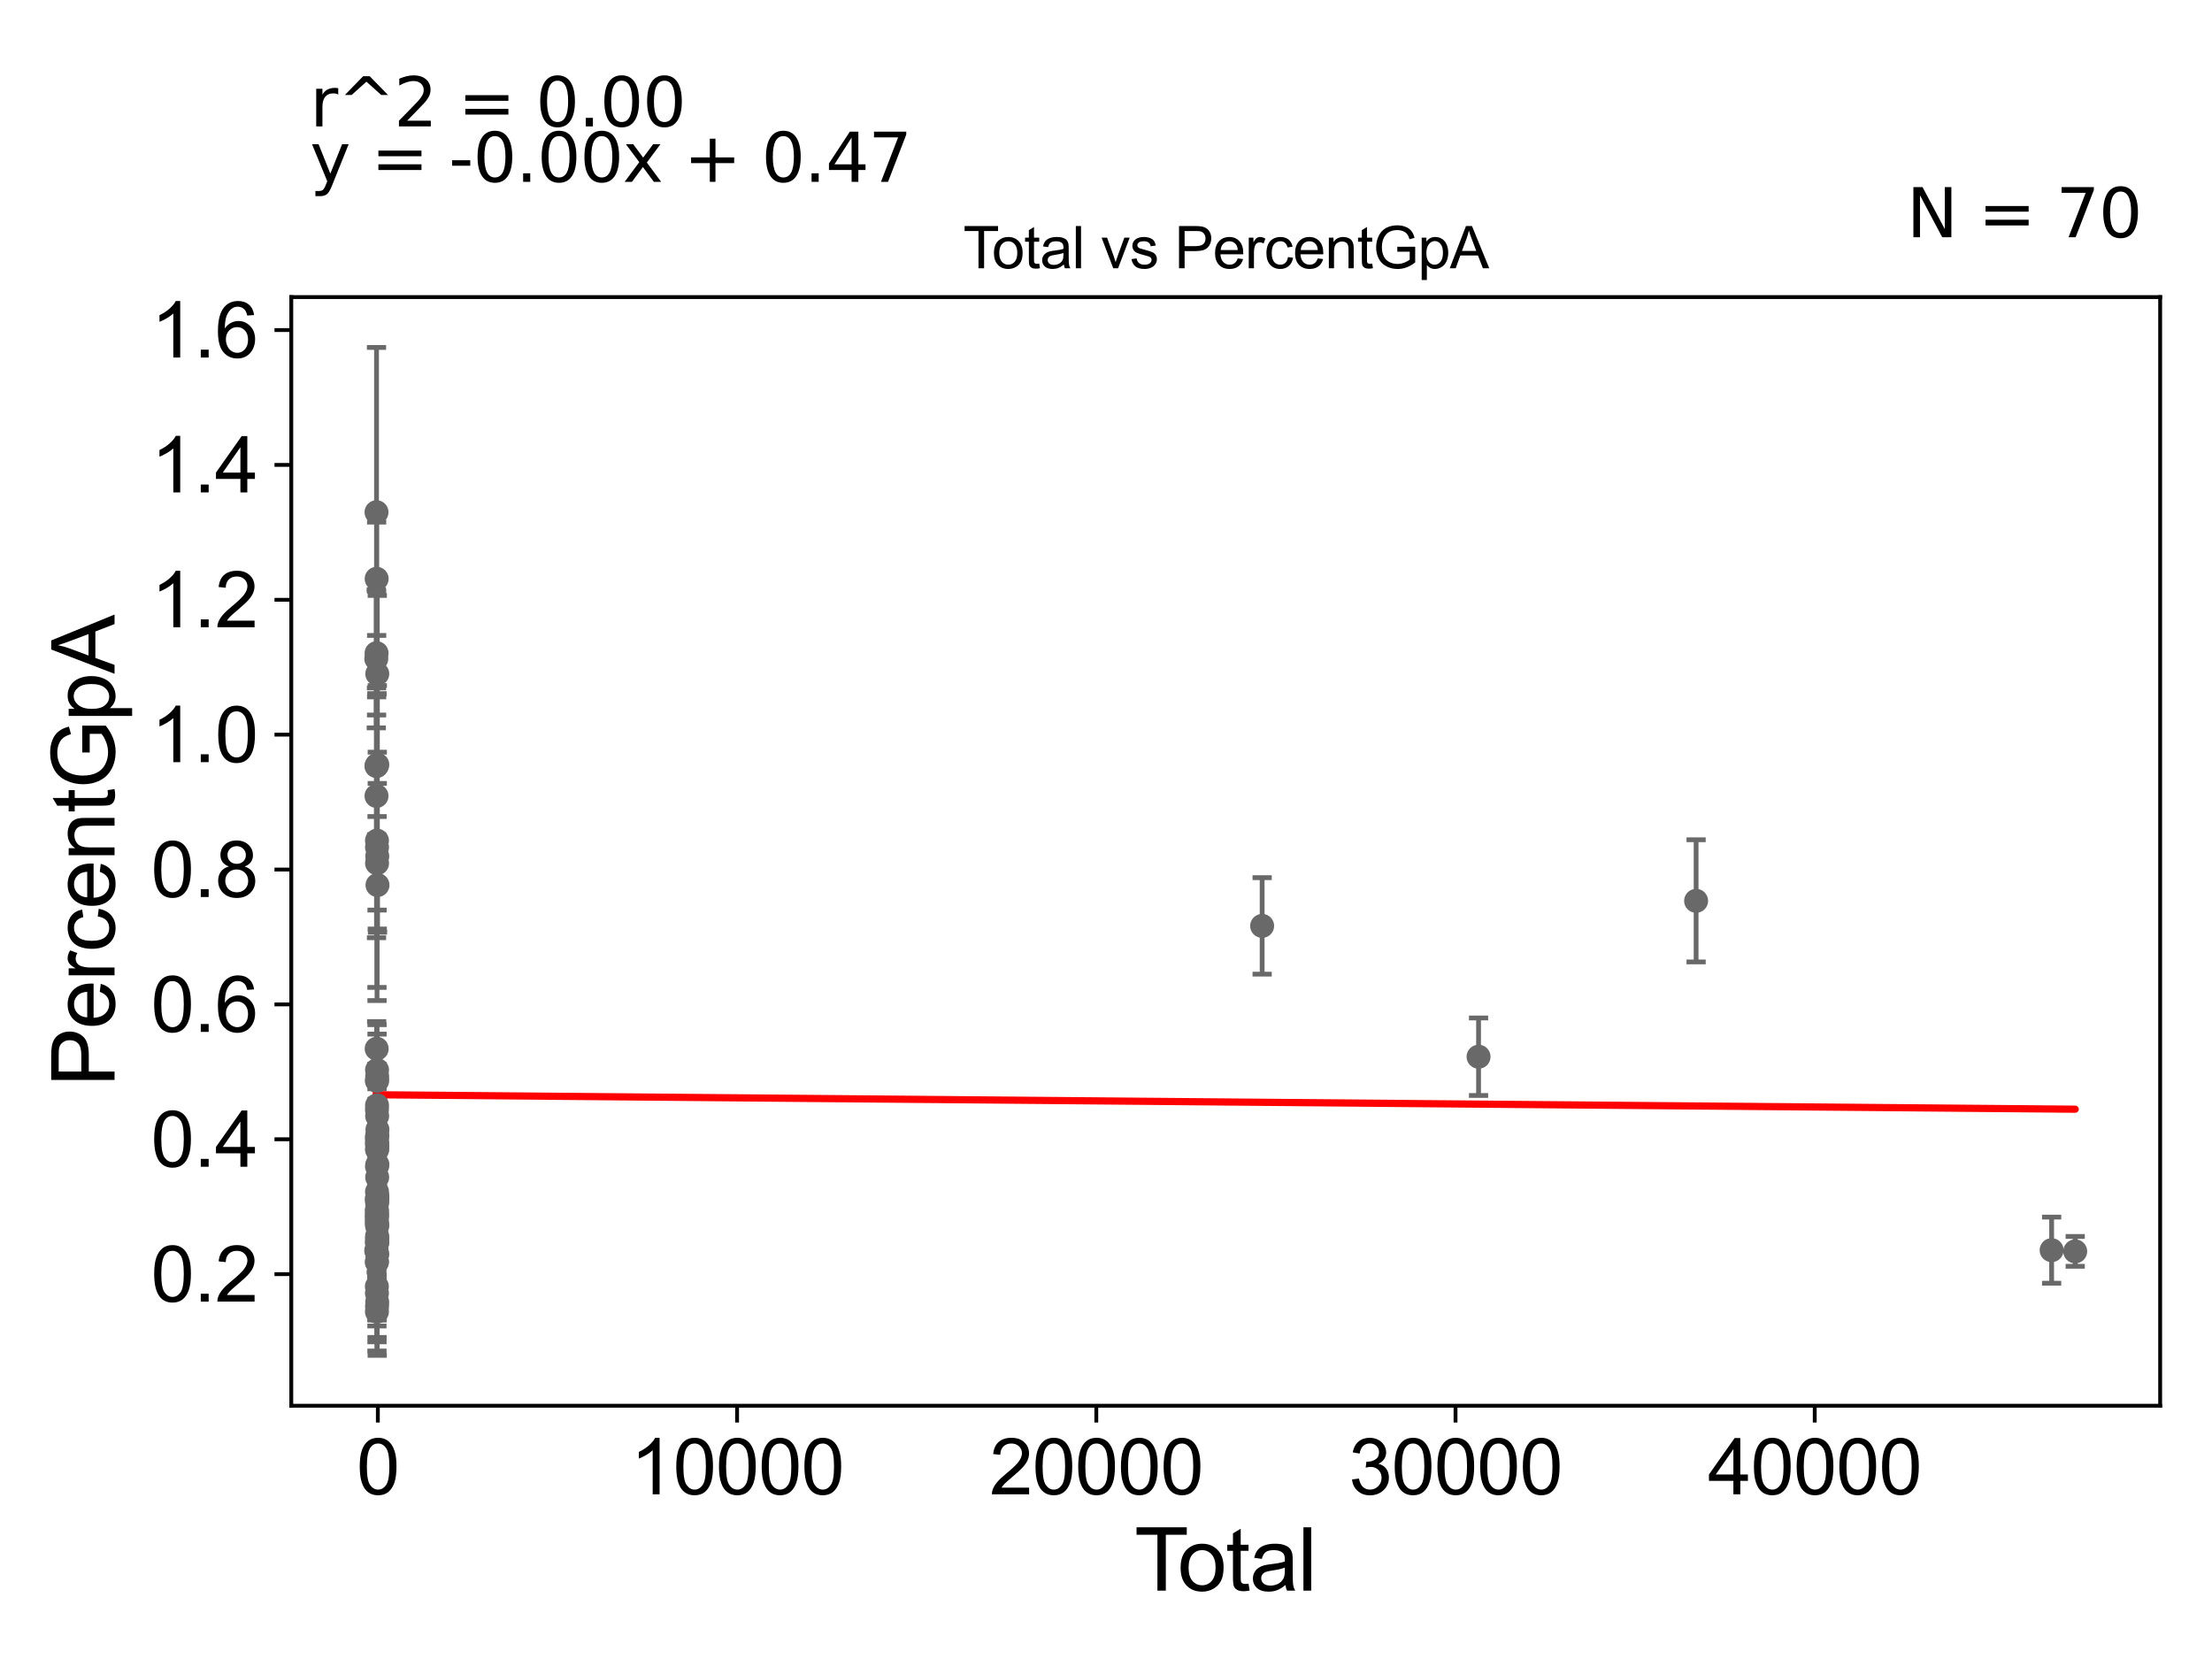 <?xml version="1.0" encoding="utf-8" standalone="no"?>
<!DOCTYPE svg PUBLIC "-//W3C//DTD SVG 1.1//EN"
  "http://www.w3.org/Graphics/SVG/1.1/DTD/svg11.dtd">
<svg xmlns:xlink="http://www.w3.org/1999/xlink" width="460.8pt" height="345.6pt" viewBox="0 0 460.8 345.6" xmlns="http://www.w3.org/2000/svg" version="1.1">
 <defs>
  <style type="text/css">*{stroke-linejoin: round; stroke-linecap: butt}</style>
 </defs>
 <g id="figure_1">
  <g id="patch_1">
   <path d="M 0 345.6 
L 460.8 345.6 
L 460.8 0 
L 0 0 
z
" style="fill: #ffffff"/>
  </g>
  <g id="axes_1">
   <g id="patch_2">
    <path d="M 60.68 292.84 
L 450 292.84 
L 450 61.886 
L 60.68 61.886 
z
" style="fill: #ffffff"/>
   </g>
   <g id="PathCollection_1">
    <defs>
     <path id="m7e061b8e65" d="M 0 1.118 
C 0.297 1.118 0.581 1 0.791 0.791 
C 1 0.581 1.118 0.297 1.118 0 
C 1.118 -0.297 1 -0.581 0.791 -0.791 
C 0.581 -1 0.297 -1.118 0 -1.118 
C -0.297 -1.118 -0.581 -1 -0.791 -0.791 
C -1 -0.581 -1.118 -0.297 -1.118 0 
C -1.118 0.297 -1 0.581 -0.791 0.791 
C -0.581 1 -0.297 1.118 0 1.118 
z
" style="stroke: #696969"/>
    </defs>
    <g clip-path="url(#p2b0dfaa984)">
     <use xlink:href="#m7e061b8e65" x="78.376" y="260.508" style="fill: #696969; stroke: #696969"/>
     <use xlink:href="#m7e061b8e65" x="78.55" y="255.221" style="fill: #696969; stroke: #696969"/>
     <use xlink:href="#m7e061b8e65" x="78.546" y="222.897" style="fill: #696969; stroke: #696969"/>
     <use xlink:href="#m7e061b8e65" x="78.544" y="225.163" style="fill: #696969; stroke: #696969"/>
     <use xlink:href="#m7e061b8e65" x="78.544" y="272.161" style="fill: #696969; stroke: #696969"/>
     <use xlink:href="#m7e061b8e65" x="78.543" y="230.252" style="fill: #696969; stroke: #696969"/>
     <use xlink:href="#m7e061b8e65" x="78.542" y="176.496" style="fill: #696969; stroke: #696969"/>
     <use xlink:href="#m7e061b8e65" x="78.541" y="254.938" style="fill: #696969; stroke: #696969"/>
     <use xlink:href="#m7e061b8e65" x="78.541" y="238.445" style="fill: #696969; stroke: #696969"/>
     <use xlink:href="#m7e061b8e65" x="78.537" y="248.261" style="fill: #696969; stroke: #696969"/>
     <use xlink:href="#m7e061b8e65" x="78.537" y="253.158" style="fill: #696969; stroke: #696969"/>
     <use xlink:href="#m7e061b8e65" x="78.534" y="258.655" style="fill: #696969; stroke: #696969"/>
     <use xlink:href="#m7e061b8e65" x="78.531" y="225.093" style="fill: #696969; stroke: #696969"/>
     <use xlink:href="#m7e061b8e65" x="78.55" y="179.839" style="fill: #696969; stroke: #696969"/>
     <use xlink:href="#m7e061b8e65" x="78.531" y="242.969" style="fill: #696969; stroke: #696969"/>
     <use xlink:href="#m7e061b8e65" x="78.529" y="175.115" style="fill: #696969; stroke: #696969"/>
     <use xlink:href="#m7e061b8e65" x="78.529" y="252.402" style="fill: #696969; stroke: #696969"/>
     <use xlink:href="#m7e061b8e65" x="78.528" y="258.928" style="fill: #696969; stroke: #696969"/>
     <use xlink:href="#m7e061b8e65" x="78.528" y="262.795" style="fill: #696969; stroke: #696969"/>
     <use xlink:href="#m7e061b8e65" x="78.526" y="231.144" style="fill: #696969; stroke: #696969"/>
     <use xlink:href="#m7e061b8e65" x="78.525" y="269.394" style="fill: #696969; stroke: #696969"/>
     <use xlink:href="#m7e061b8e65" x="78.523" y="253.138" style="fill: #696969; stroke: #696969"/>
     <use xlink:href="#m7e061b8e65" x="78.523" y="273.248" style="fill: #696969; stroke: #696969"/>
     <use xlink:href="#m7e061b8e65" x="78.511" y="252.022" style="fill: #696969; stroke: #696969"/>
     <use xlink:href="#m7e061b8e65" x="78.511" y="253.714" style="fill: #696969; stroke: #696969"/>
     <use xlink:href="#m7e061b8e65" x="78.509" y="267.993" style="fill: #696969; stroke: #696969"/>
     <use xlink:href="#m7e061b8e65" x="78.506" y="236.875" style="fill: #696969; stroke: #696969"/>
     <use xlink:href="#m7e061b8e65" x="78.53" y="237.712" style="fill: #696969; stroke: #696969"/>
     <use xlink:href="#m7e061b8e65" x="78.505" y="262.956" style="fill: #696969; stroke: #696969"/>
     <use xlink:href="#m7e061b8e65" x="78.554" y="239.469" style="fill: #696969; stroke: #696969"/>
     <use xlink:href="#m7e061b8e65" x="78.557" y="239.429" style="fill: #696969; stroke: #696969"/>
     <use xlink:href="#m7e061b8e65" x="353.33" y="187.665" style="fill: #696969; stroke: #696969"/>
     <use xlink:href="#m7e061b8e65" x="308.011" y="220.135" style="fill: #696969; stroke: #696969"/>
     <use xlink:href="#m7e061b8e65" x="262.927" y="192.883" style="fill: #696969; stroke: #696969"/>
     <use xlink:href="#m7e061b8e65" x="78.641" y="184.375" style="fill: #696969; stroke: #696969"/>
     <use xlink:href="#m7e061b8e65" x="78.626" y="235.315" style="fill: #696969; stroke: #696969"/>
     <use xlink:href="#m7e061b8e65" x="78.619" y="242.583" style="fill: #696969; stroke: #696969"/>
     <use xlink:href="#m7e061b8e65" x="78.616" y="236.581" style="fill: #696969; stroke: #696969"/>
     <use xlink:href="#m7e061b8e65" x="78.615" y="249.403" style="fill: #696969; stroke: #696969"/>
     <use xlink:href="#m7e061b8e65" x="78.61" y="250.047" style="fill: #696969; stroke: #696969"/>
     <use xlink:href="#m7e061b8e65" x="78.61" y="249.21" style="fill: #696969; stroke: #696969"/>
     <use xlink:href="#m7e061b8e65" x="78.607" y="258.848" style="fill: #696969; stroke: #696969"/>
     <use xlink:href="#m7e061b8e65" x="78.601" y="238.724" style="fill: #696969; stroke: #696969"/>
     <use xlink:href="#m7e061b8e65" x="78.555" y="257.965" style="fill: #696969; stroke: #696969"/>
     <use xlink:href="#m7e061b8e65" x="78.6" y="159.295" style="fill: #696969; stroke: #696969"/>
     <use xlink:href="#m7e061b8e65" x="78.594" y="140.369" style="fill: #696969; stroke: #696969"/>
     <use xlink:href="#m7e061b8e65" x="78.592" y="178.365" style="fill: #696969; stroke: #696969"/>
     <use xlink:href="#m7e061b8e65" x="78.58" y="271.257" style="fill: #696969; stroke: #696969"/>
     <use xlink:href="#m7e061b8e65" x="78.58" y="238.249" style="fill: #696969; stroke: #696969"/>
     <use xlink:href="#m7e061b8e65" x="78.574" y="245.248" style="fill: #696969; stroke: #696969"/>
     <use xlink:href="#m7e061b8e65" x="78.573" y="257.851" style="fill: #696969; stroke: #696969"/>
     <use xlink:href="#m7e061b8e65" x="78.573" y="255.424" style="fill: #696969; stroke: #696969"/>
     <use xlink:href="#m7e061b8e65" x="78.57" y="224.233" style="fill: #696969; stroke: #696969"/>
     <use xlink:href="#m7e061b8e65" x="78.568" y="232.48" style="fill: #696969; stroke: #696969"/>
     <use xlink:href="#m7e061b8e65" x="78.564" y="257.465" style="fill: #696969; stroke: #696969"/>
     <use xlink:href="#m7e061b8e65" x="78.561" y="250.617" style="fill: #696969; stroke: #696969"/>
     <use xlink:href="#m7e061b8e65" x="427.392" y="260.432" style="fill: #696969; stroke: #696969"/>
     <use xlink:href="#m7e061b8e65" x="78.599" y="261.273" style="fill: #696969; stroke: #696969"/>
     <use xlink:href="#m7e061b8e65" x="78.501" y="254.391" style="fill: #696969; stroke: #696969"/>
     <use xlink:href="#m7e061b8e65" x="432.304" y="260.682" style="fill: #696969; stroke: #696969"/>
     <use xlink:href="#m7e061b8e65" x="78.467" y="218.469" style="fill: #696969; stroke: #696969"/>
     <use xlink:href="#m7e061b8e65" x="78.428" y="159.575" style="fill: #696969; stroke: #696969"/>
     <use xlink:href="#m7e061b8e65" x="78.464" y="120.57" style="fill: #696969; stroke: #696969"/>
     <use xlink:href="#m7e061b8e65" x="78.462" y="159.532" style="fill: #696969; stroke: #696969"/>
     <use xlink:href="#m7e061b8e65" x="78.435" y="106.698" style="fill: #696969; stroke: #696969"/>
     <use xlink:href="#m7e061b8e65" x="78.473" y="249.82" style="fill: #696969; stroke: #696969"/>
     <use xlink:href="#m7e061b8e65" x="78.387" y="137.229" style="fill: #696969; stroke: #696969"/>
     <use xlink:href="#m7e061b8e65" x="78.434" y="165.818" style="fill: #696969; stroke: #696969"/>
     <use xlink:href="#m7e061b8e65" x="78.448" y="260.541" style="fill: #696969; stroke: #696969"/>
     <use xlink:href="#m7e061b8e65" x="78.447" y="136.062" style="fill: #696969; stroke: #696969"/>
    </g>
   </g>
   <g id="matplotlib.axis_1">
    <g id="xtick_1">
     <g id="line2d_1">
      <defs>
       <path id="meecf53fbe5" d="M 0 0 
L 0 3.5 
" style="stroke: #000000; stroke-width: 0.8"/>
      </defs>
      <g>
       <use xlink:href="#meecf53fbe5" x="78.713" y="292.84" style="stroke: #000000; stroke-width: 0.8"/>
      </g>
     </g>
     <g id="text_1">
      <!-- 0 -->
      <g transform="translate(74.264 311.293)scale(0.16 -0.16)">
       <defs>
        <path id="ArialMT-30" d="M 266 2259 
Q 266 3072 433 3567 
Q 600 4063 929 4331 
Q 1259 4600 1759 4600 
Q 2128 4600 2406 4451 
Q 2684 4303 2865 4023 
Q 3047 3744 3150 3342 
Q 3253 2941 3253 2259 
Q 3253 1453 3087 958 
Q 2922 463 2592 192 
Q 2263 -78 1759 -78 
Q 1097 -78 719 397 
Q 266 969 266 2259 
z
M 844 2259 
Q 844 1131 1108 757 
Q 1372 384 1759 384 
Q 2147 384 2411 759 
Q 2675 1134 2675 2259 
Q 2675 3391 2411 3762 
Q 2147 4134 1753 4134 
Q 1366 4134 1134 3806 
Q 844 3388 844 2259 
z
" transform="scale(0.016)"/>
       </defs>
       <use xlink:href="#ArialMT-30"/>
      </g>
     </g>
    </g>
    <g id="xtick_2">
     <g id="line2d_2">
      <g>
       <use xlink:href="#meecf53fbe5" x="153.546" y="292.84" style="stroke: #000000; stroke-width: 0.8"/>
      </g>
     </g>
     <g id="text_2">
      <!-- 10000 -->
      <g transform="translate(131.302 311.293)scale(0.16 -0.16)">
       <defs>
        <path id="ArialMT-31" d="M 2384 0 
L 1822 0 
L 1822 3584 
Q 1619 3391 1289 3197 
Q 959 3003 697 2906 
L 697 3450 
Q 1169 3672 1522 3987 
Q 1875 4303 2022 4600 
L 2384 4600 
L 2384 0 
z
" transform="scale(0.016)"/>
       </defs>
       <use xlink:href="#ArialMT-31"/>
       <use xlink:href="#ArialMT-30" x="55.615"/>
       <use xlink:href="#ArialMT-30" x="111.23"/>
       <use xlink:href="#ArialMT-30" x="166.846"/>
       <use xlink:href="#ArialMT-30" x="222.461"/>
      </g>
     </g>
    </g>
    <g id="xtick_3">
     <g id="line2d_3">
      <g>
       <use xlink:href="#meecf53fbe5" x="228.378" y="292.84" style="stroke: #000000; stroke-width: 0.8"/>
      </g>
     </g>
     <g id="text_3">
      <!-- 20000 -->
      <g transform="translate(206.135 311.293)scale(0.16 -0.16)">
       <defs>
        <path id="ArialMT-32" d="M 3222 541 
L 3222 0 
L 194 0 
Q 188 203 259 391 
Q 375 700 629 1000 
Q 884 1300 1366 1694 
Q 2113 2306 2375 2664 
Q 2638 3022 2638 3341 
Q 2638 3675 2398 3904 
Q 2159 4134 1775 4134 
Q 1369 4134 1125 3890 
Q 881 3647 878 3216 
L 300 3275 
Q 359 3922 746 4261 
Q 1134 4600 1788 4600 
Q 2447 4600 2831 4234 
Q 3216 3869 3216 3328 
Q 3216 3053 3103 2787 
Q 2991 2522 2730 2228 
Q 2469 1934 1863 1422 
Q 1356 997 1212 845 
Q 1069 694 975 541 
L 3222 541 
z
" transform="scale(0.016)"/>
       </defs>
       <use xlink:href="#ArialMT-32"/>
       <use xlink:href="#ArialMT-30" x="55.615"/>
       <use xlink:href="#ArialMT-30" x="111.23"/>
       <use xlink:href="#ArialMT-30" x="166.846"/>
       <use xlink:href="#ArialMT-30" x="222.461"/>
      </g>
     </g>
    </g>
    <g id="xtick_4">
     <g id="line2d_4">
      <g>
       <use xlink:href="#meecf53fbe5" x="303.211" y="292.84" style="stroke: #000000; stroke-width: 0.8"/>
      </g>
     </g>
     <g id="text_4">
      <!-- 30000 -->
      <g transform="translate(280.967 311.293)scale(0.16 -0.16)">
       <defs>
        <path id="ArialMT-33" d="M 269 1209 
L 831 1284 
Q 928 806 1161 595 
Q 1394 384 1728 384 
Q 2125 384 2398 659 
Q 2672 934 2672 1341 
Q 2672 1728 2419 1979 
Q 2166 2231 1775 2231 
Q 1616 2231 1378 2169 
L 1441 2663 
Q 1497 2656 1531 2656 
Q 1891 2656 2178 2843 
Q 2466 3031 2466 3422 
Q 2466 3731 2256 3934 
Q 2047 4138 1716 4138 
Q 1388 4138 1169 3931 
Q 950 3725 888 3313 
L 325 3413 
Q 428 3978 793 4289 
Q 1159 4600 1703 4600 
Q 2078 4600 2393 4439 
Q 2709 4278 2876 4000 
Q 3044 3722 3044 3409 
Q 3044 3113 2884 2869 
Q 2725 2625 2413 2481 
Q 2819 2388 3044 2092 
Q 3269 1797 3269 1353 
Q 3269 753 2831 336 
Q 2394 -81 1725 -81 
Q 1122 -81 723 278 
Q 325 638 269 1209 
z
" transform="scale(0.016)"/>
       </defs>
       <use xlink:href="#ArialMT-33"/>
       <use xlink:href="#ArialMT-30" x="55.615"/>
       <use xlink:href="#ArialMT-30" x="111.23"/>
       <use xlink:href="#ArialMT-30" x="166.846"/>
       <use xlink:href="#ArialMT-30" x="222.461"/>
      </g>
     </g>
    </g>
    <g id="xtick_5">
     <g id="line2d_5">
      <g>
       <use xlink:href="#meecf53fbe5" x="378.044" y="292.84" style="stroke: #000000; stroke-width: 0.8"/>
      </g>
     </g>
     <g id="text_5">
      <!-- 40000 -->
      <g transform="translate(355.8 311.293)scale(0.16 -0.16)">
       <defs>
        <path id="ArialMT-34" d="M 2069 0 
L 2069 1097 
L 81 1097 
L 81 1613 
L 2172 4581 
L 2631 4581 
L 2631 1613 
L 3250 1613 
L 3250 1097 
L 2631 1097 
L 2631 0 
L 2069 0 
z
M 2069 1613 
L 2069 3678 
L 634 1613 
L 2069 1613 
z
" transform="scale(0.016)"/>
       </defs>
       <use xlink:href="#ArialMT-34"/>
       <use xlink:href="#ArialMT-30" x="55.615"/>
       <use xlink:href="#ArialMT-30" x="111.23"/>
       <use xlink:href="#ArialMT-30" x="166.846"/>
       <use xlink:href="#ArialMT-30" x="222.461"/>
      </g>
     </g>
    </g>
    <g id="text_6">
     <!-- Total -->
     <g transform="translate(236.335 331.357)scale(0.18 -0.18)">
      <defs>
       <path id="ArialMT-54" d="M 1659 0 
L 1659 4041 
L 150 4041 
L 150 4581 
L 3781 4581 
L 3781 4041 
L 2266 4041 
L 2266 0 
L 1659 0 
z
" transform="scale(0.016)"/>
       <path id="ArialMT-6f" d="M 213 1659 
Q 213 2581 725 3025 
Q 1153 3394 1769 3394 
Q 2453 3394 2887 2945 
Q 3322 2497 3322 1706 
Q 3322 1066 3130 698 
Q 2938 331 2570 128 
Q 2203 -75 1769 -75 
Q 1072 -75 642 372 
Q 213 819 213 1659 
z
M 791 1659 
Q 791 1022 1069 705 
Q 1347 388 1769 388 
Q 2188 388 2466 706 
Q 2744 1025 2744 1678 
Q 2744 2294 2464 2611 
Q 2184 2928 1769 2928 
Q 1347 2928 1069 2612 
Q 791 2297 791 1659 
z
" transform="scale(0.016)"/>
       <path id="ArialMT-74" d="M 1650 503 
L 1731 6 
Q 1494 -44 1306 -44 
Q 1000 -44 831 53 
Q 663 150 594 308 
Q 525 466 525 972 
L 525 2881 
L 113 2881 
L 113 3319 
L 525 3319 
L 525 4141 
L 1084 4478 
L 1084 3319 
L 1650 3319 
L 1650 2881 
L 1084 2881 
L 1084 941 
Q 1084 700 1114 631 
Q 1144 563 1211 522 
Q 1278 481 1403 481 
Q 1497 481 1650 503 
z
" transform="scale(0.016)"/>
       <path id="ArialMT-61" d="M 2588 409 
Q 2275 144 1986 34 
Q 1697 -75 1366 -75 
Q 819 -75 525 192 
Q 231 459 231 875 
Q 231 1119 342 1320 
Q 453 1522 633 1644 
Q 813 1766 1038 1828 
Q 1203 1872 1538 1913 
Q 2219 1994 2541 2106 
Q 2544 2222 2544 2253 
Q 2544 2597 2384 2738 
Q 2169 2928 1744 2928 
Q 1347 2928 1158 2789 
Q 969 2650 878 2297 
L 328 2372 
Q 403 2725 575 2942 
Q 747 3159 1072 3276 
Q 1397 3394 1825 3394 
Q 2250 3394 2515 3294 
Q 2781 3194 2906 3042 
Q 3031 2891 3081 2659 
Q 3109 2516 3109 2141 
L 3109 1391 
Q 3109 606 3145 398 
Q 3181 191 3288 0 
L 2700 0 
Q 2613 175 2588 409 
z
M 2541 1666 
Q 2234 1541 1622 1453 
Q 1275 1403 1131 1340 
Q 988 1278 909 1158 
Q 831 1038 831 891 
Q 831 666 1001 516 
Q 1172 366 1500 366 
Q 1825 366 2078 508 
Q 2331 650 2450 897 
Q 2541 1088 2541 1459 
L 2541 1666 
z
" transform="scale(0.016)"/>
       <path id="ArialMT-6c" d="M 409 0 
L 409 4581 
L 972 4581 
L 972 0 
L 409 0 
z
" transform="scale(0.016)"/>
      </defs>
      <use xlink:href="#ArialMT-54"/>
      <use xlink:href="#ArialMT-6f" x="49.959"/>
      <use xlink:href="#ArialMT-74" x="105.574"/>
      <use xlink:href="#ArialMT-61" x="133.357"/>
      <use xlink:href="#ArialMT-6c" x="188.973"/>
     </g>
    </g>
   </g>
   <g id="matplotlib.axis_2">
    <g id="ytick_1">
     <g id="line2d_6">
      <defs>
       <path id="mf455bd9a87" d="M 0 0 
L -3.5 0 
" style="stroke: #000000; stroke-width: 0.8"/>
      </defs>
      <g>
       <use xlink:href="#mf455bd9a87" x="60.68" y="265.427" style="stroke: #000000; stroke-width: 0.8"/>
      </g>
     </g>
     <g id="text_7">
      <!-- 0.2 -->
      <g transform="translate(31.44 271.153)scale(0.16 -0.16)">
       <defs>
        <path id="ArialMT-2e" d="M 581 0 
L 581 641 
L 1222 641 
L 1222 0 
L 581 0 
z
" transform="scale(0.016)"/>
       </defs>
       <use xlink:href="#ArialMT-30"/>
       <use xlink:href="#ArialMT-2e" x="55.615"/>
       <use xlink:href="#ArialMT-32" x="83.398"/>
      </g>
     </g>
    </g>
    <g id="ytick_2">
     <g id="line2d_7">
      <g>
       <use xlink:href="#mf455bd9a87" x="60.68" y="237.331" style="stroke: #000000; stroke-width: 0.8"/>
      </g>
     </g>
     <g id="text_8">
      <!-- 0.4 -->
      <g transform="translate(31.44 243.057)scale(0.16 -0.16)">
       <use xlink:href="#ArialMT-30"/>
       <use xlink:href="#ArialMT-2e" x="55.615"/>
       <use xlink:href="#ArialMT-34" x="83.398"/>
      </g>
     </g>
    </g>
    <g id="ytick_3">
     <g id="line2d_8">
      <g>
       <use xlink:href="#mf455bd9a87" x="60.68" y="209.235" style="stroke: #000000; stroke-width: 0.8"/>
      </g>
     </g>
     <g id="text_9">
      <!-- 0.6 -->
      <g transform="translate(31.44 214.961)scale(0.16 -0.16)">
       <defs>
        <path id="ArialMT-36" d="M 3184 3459 
L 2625 3416 
Q 2550 3747 2413 3897 
Q 2184 4138 1850 4138 
Q 1581 4138 1378 3988 
Q 1113 3794 959 3422 
Q 806 3050 800 2363 
Q 1003 2672 1297 2822 
Q 1591 2972 1913 2972 
Q 2475 2972 2870 2558 
Q 3266 2144 3266 1488 
Q 3266 1056 3080 686 
Q 2894 316 2569 119 
Q 2244 -78 1831 -78 
Q 1128 -78 684 439 
Q 241 956 241 2144 
Q 241 3472 731 4075 
Q 1159 4600 1884 4600 
Q 2425 4600 2770 4297 
Q 3116 3994 3184 3459 
z
M 888 1484 
Q 888 1194 1011 928 
Q 1134 663 1356 523 
Q 1578 384 1822 384 
Q 2178 384 2434 671 
Q 2691 959 2691 1453 
Q 2691 1928 2437 2201 
Q 2184 2475 1800 2475 
Q 1419 2475 1153 2201 
Q 888 1928 888 1484 
z
" transform="scale(0.016)"/>
       </defs>
       <use xlink:href="#ArialMT-30"/>
       <use xlink:href="#ArialMT-2e" x="55.615"/>
       <use xlink:href="#ArialMT-36" x="83.398"/>
      </g>
     </g>
    </g>
    <g id="ytick_4">
     <g id="line2d_9">
      <g>
       <use xlink:href="#mf455bd9a87" x="60.68" y="181.139" style="stroke: #000000; stroke-width: 0.8"/>
      </g>
     </g>
     <g id="text_10">
      <!-- 0.8 -->
      <g transform="translate(31.44 186.865)scale(0.16 -0.16)">
       <defs>
        <path id="ArialMT-38" d="M 1131 2484 
Q 781 2613 612 2850 
Q 444 3088 444 3419 
Q 444 3919 803 4259 
Q 1163 4600 1759 4600 
Q 2359 4600 2725 4251 
Q 3091 3903 3091 3403 
Q 3091 3084 2923 2848 
Q 2756 2613 2416 2484 
Q 2838 2347 3058 2040 
Q 3278 1734 3278 1309 
Q 3278 722 2862 322 
Q 2447 -78 1769 -78 
Q 1091 -78 675 323 
Q 259 725 259 1325 
Q 259 1772 486 2073 
Q 713 2375 1131 2484 
z
M 1019 3438 
Q 1019 3113 1228 2906 
Q 1438 2700 1772 2700 
Q 2097 2700 2305 2904 
Q 2513 3109 2513 3406 
Q 2513 3716 2298 3927 
Q 2084 4138 1766 4138 
Q 1444 4138 1231 3931 
Q 1019 3725 1019 3438 
z
M 838 1322 
Q 838 1081 952 856 
Q 1066 631 1291 507 
Q 1516 384 1775 384 
Q 2178 384 2440 643 
Q 2703 903 2703 1303 
Q 2703 1709 2433 1975 
Q 2163 2241 1756 2241 
Q 1359 2241 1098 1978 
Q 838 1716 838 1322 
z
" transform="scale(0.016)"/>
       </defs>
       <use xlink:href="#ArialMT-30"/>
       <use xlink:href="#ArialMT-2e" x="55.615"/>
       <use xlink:href="#ArialMT-38" x="83.398"/>
      </g>
     </g>
    </g>
    <g id="ytick_5">
     <g id="line2d_10">
      <g>
       <use xlink:href="#mf455bd9a87" x="60.68" y="153.043" style="stroke: #000000; stroke-width: 0.8"/>
      </g>
     </g>
     <g id="text_11">
      <!-- 1.0 -->
      <g transform="translate(31.44 158.769)scale(0.16 -0.16)">
       <use xlink:href="#ArialMT-31"/>
       <use xlink:href="#ArialMT-2e" x="55.615"/>
       <use xlink:href="#ArialMT-30" x="83.398"/>
      </g>
     </g>
    </g>
    <g id="ytick_6">
     <g id="line2d_11">
      <g>
       <use xlink:href="#mf455bd9a87" x="60.68" y="124.947" style="stroke: #000000; stroke-width: 0.8"/>
      </g>
     </g>
     <g id="text_12">
      <!-- 1.2 -->
      <g transform="translate(31.44 130.673)scale(0.16 -0.16)">
       <use xlink:href="#ArialMT-31"/>
       <use xlink:href="#ArialMT-2e" x="55.615"/>
       <use xlink:href="#ArialMT-32" x="83.398"/>
      </g>
     </g>
    </g>
    <g id="ytick_7">
     <g id="line2d_12">
      <g>
       <use xlink:href="#mf455bd9a87" x="60.68" y="96.851" style="stroke: #000000; stroke-width: 0.8"/>
      </g>
     </g>
     <g id="text_13">
      <!-- 1.4 -->
      <g transform="translate(31.44 102.577)scale(0.16 -0.16)">
       <use xlink:href="#ArialMT-31"/>
       <use xlink:href="#ArialMT-2e" x="55.615"/>
       <use xlink:href="#ArialMT-34" x="83.398"/>
      </g>
     </g>
    </g>
    <g id="ytick_8">
     <g id="line2d_13">
      <g>
       <use xlink:href="#mf455bd9a87" x="60.68" y="68.755" style="stroke: #000000; stroke-width: 0.8"/>
      </g>
     </g>
     <g id="text_14">
      <!-- 1.6 -->
      <g transform="translate(31.44 74.482)scale(0.16 -0.16)">
       <use xlink:href="#ArialMT-31"/>
       <use xlink:href="#ArialMT-2e" x="55.615"/>
       <use xlink:href="#ArialMT-36" x="83.398"/>
      </g>
     </g>
    </g>
    <g id="text_15">
     <!-- PercentGpA -->
     <g transform="translate(23.863 226.386)rotate(-90)scale(0.18 -0.18)">
      <defs>
       <path id="ArialMT-50" d="M 494 0 
L 494 4581 
L 2222 4581 
Q 2678 4581 2919 4538 
Q 3256 4481 3484 4323 
Q 3713 4166 3852 3881 
Q 3991 3597 3991 3256 
Q 3991 2672 3619 2267 
Q 3247 1863 2275 1863 
L 1100 1863 
L 1100 0 
L 494 0 
z
M 1100 2403 
L 2284 2403 
Q 2872 2403 3119 2622 
Q 3366 2841 3366 3238 
Q 3366 3525 3220 3729 
Q 3075 3934 2838 4000 
Q 2684 4041 2272 4041 
L 1100 4041 
L 1100 2403 
z
" transform="scale(0.016)"/>
       <path id="ArialMT-65" d="M 2694 1069 
L 3275 997 
Q 3138 488 2766 206 
Q 2394 -75 1816 -75 
Q 1088 -75 661 373 
Q 234 822 234 1631 
Q 234 2469 665 2931 
Q 1097 3394 1784 3394 
Q 2450 3394 2872 2941 
Q 3294 2488 3294 1666 
Q 3294 1616 3291 1516 
L 816 1516 
Q 847 969 1125 678 
Q 1403 388 1819 388 
Q 2128 388 2347 550 
Q 2566 713 2694 1069 
z
M 847 1978 
L 2700 1978 
Q 2663 2397 2488 2606 
Q 2219 2931 1791 2931 
Q 1403 2931 1139 2672 
Q 875 2413 847 1978 
z
" transform="scale(0.016)"/>
       <path id="ArialMT-72" d="M 416 0 
L 416 3319 
L 922 3319 
L 922 2816 
Q 1116 3169 1280 3281 
Q 1444 3394 1641 3394 
Q 1925 3394 2219 3213 
L 2025 2691 
Q 1819 2813 1613 2813 
Q 1428 2813 1281 2702 
Q 1134 2591 1072 2394 
Q 978 2094 978 1738 
L 978 0 
L 416 0 
z
" transform="scale(0.016)"/>
       <path id="ArialMT-63" d="M 2588 1216 
L 3141 1144 
Q 3050 572 2676 248 
Q 2303 -75 1759 -75 
Q 1078 -75 664 370 
Q 250 816 250 1647 
Q 250 2184 428 2587 
Q 606 2991 970 3192 
Q 1334 3394 1763 3394 
Q 2303 3394 2647 3120 
Q 2991 2847 3088 2344 
L 2541 2259 
Q 2463 2594 2264 2762 
Q 2066 2931 1784 2931 
Q 1359 2931 1093 2626 
Q 828 2322 828 1663 
Q 828 994 1084 691 
Q 1341 388 1753 388 
Q 2084 388 2306 591 
Q 2528 794 2588 1216 
z
" transform="scale(0.016)"/>
       <path id="ArialMT-6e" d="M 422 0 
L 422 3319 
L 928 3319 
L 928 2847 
Q 1294 3394 1984 3394 
Q 2284 3394 2536 3286 
Q 2788 3178 2913 3003 
Q 3038 2828 3088 2588 
Q 3119 2431 3119 2041 
L 3119 0 
L 2556 0 
L 2556 2019 
Q 2556 2363 2490 2533 
Q 2425 2703 2258 2804 
Q 2091 2906 1866 2906 
Q 1506 2906 1245 2678 
Q 984 2450 984 1813 
L 984 0 
L 422 0 
z
" transform="scale(0.016)"/>
       <path id="ArialMT-47" d="M 2638 1797 
L 2638 2334 
L 4578 2338 
L 4578 638 
Q 4131 281 3656 101 
Q 3181 -78 2681 -78 
Q 2006 -78 1454 211 
Q 903 500 622 1047 
Q 341 1594 341 2269 
Q 341 2938 620 3517 
Q 900 4097 1425 4378 
Q 1950 4659 2634 4659 
Q 3131 4659 3532 4498 
Q 3934 4338 4162 4050 
Q 4391 3763 4509 3300 
L 3963 3150 
Q 3859 3500 3706 3700 
Q 3553 3900 3268 4020 
Q 2984 4141 2638 4141 
Q 2222 4141 1919 4014 
Q 1616 3888 1430 3681 
Q 1244 3475 1141 3228 
Q 966 2803 966 2306 
Q 966 1694 1177 1281 
Q 1388 869 1791 669 
Q 2194 469 2647 469 
Q 3041 469 3416 620 
Q 3791 772 3984 944 
L 3984 1797 
L 2638 1797 
z
" transform="scale(0.016)"/>
       <path id="ArialMT-70" d="M 422 -1272 
L 422 3319 
L 934 3319 
L 934 2888 
Q 1116 3141 1344 3267 
Q 1572 3394 1897 3394 
Q 2322 3394 2647 3175 
Q 2972 2956 3137 2557 
Q 3303 2159 3303 1684 
Q 3303 1175 3120 767 
Q 2938 359 2589 142 
Q 2241 -75 1856 -75 
Q 1575 -75 1351 44 
Q 1128 163 984 344 
L 984 -1272 
L 422 -1272 
z
M 931 1641 
Q 931 1000 1190 694 
Q 1450 388 1819 388 
Q 2194 388 2461 705 
Q 2728 1022 2728 1688 
Q 2728 2322 2467 2637 
Q 2206 2953 1844 2953 
Q 1484 2953 1207 2617 
Q 931 2281 931 1641 
z
" transform="scale(0.016)"/>
       <path id="ArialMT-41" d="M -9 0 
L 1750 4581 
L 2403 4581 
L 4278 0 
L 3588 0 
L 3053 1388 
L 1138 1388 
L 634 0 
L -9 0 
z
M 1313 1881 
L 2866 1881 
L 2388 3150 
Q 2169 3728 2063 4100 
Q 1975 3659 1816 3225 
L 1313 1881 
z
" transform="scale(0.016)"/>
      </defs>
      <use xlink:href="#ArialMT-50"/>
      <use xlink:href="#ArialMT-65" x="66.699"/>
      <use xlink:href="#ArialMT-72" x="122.314"/>
      <use xlink:href="#ArialMT-63" x="155.615"/>
      <use xlink:href="#ArialMT-65" x="205.615"/>
      <use xlink:href="#ArialMT-6e" x="261.23"/>
      <use xlink:href="#ArialMT-74" x="316.846"/>
      <use xlink:href="#ArialMT-47" x="344.629"/>
      <use xlink:href="#ArialMT-70" x="422.412"/>
      <use xlink:href="#ArialMT-41" x="478.027"/>
     </g>
    </g>
   </g>
   <g id="LineCollection_1">
    <path d="M 78.376 265.035 
L 78.376 255.981 
" clip-path="url(#p2b0dfaa984)" style="fill: none; stroke: #696969"/>
    <path d="M 78.55 261.616 
L 78.55 248.826 
" clip-path="url(#p2b0dfaa984)" style="fill: none; stroke: #696969"/>
    <path d="M 78.546 230.372 
L 78.546 215.422 
" clip-path="url(#p2b0dfaa984)" style="fill: none; stroke: #696969"/>
    <path d="M 78.544 236.862 
L 78.544 213.463 
" clip-path="url(#p2b0dfaa984)" style="fill: none; stroke: #696969"/>
    <path d="M 78.544 278.62 
L 78.544 265.703 
" clip-path="url(#p2b0dfaa984)" style="fill: none; stroke: #696969"/>
    <path d="M 78.543 233.684 
L 78.543 226.821 
" clip-path="url(#p2b0dfaa984)" style="fill: none; stroke: #696969"/>
    <path d="M 78.542 208.438 
L 78.542 144.554 
" clip-path="url(#p2b0dfaa984)" style="fill: none; stroke: #696969"/>
    <path d="M 78.541 260.268 
L 78.541 249.607 
" clip-path="url(#p2b0dfaa984)" style="fill: none; stroke: #696969"/>
    <path d="M 78.541 244.301 
L 78.541 232.588 
" clip-path="url(#p2b0dfaa984)" style="fill: none; stroke: #696969"/>
    <path d="M 78.537 253.765 
L 78.537 242.757 
" clip-path="url(#p2b0dfaa984)" style="fill: none; stroke: #696969"/>
    <path d="M 78.537 266.369 
L 78.537 239.946 
" clip-path="url(#p2b0dfaa984)" style="fill: none; stroke: #696969"/>
    <path d="M 78.534 279.53 
L 78.534 237.78 
" clip-path="url(#p2b0dfaa984)" style="fill: none; stroke: #696969"/>
    <path d="M 78.531 232.661 
L 78.531 217.525 
" clip-path="url(#p2b0dfaa984)" style="fill: none; stroke: #696969"/>
    <path d="M 78.55 189.584 
L 78.55 170.094 
" clip-path="url(#p2b0dfaa984)" style="fill: none; stroke: #696969"/>
    <path d="M 78.531 247.626 
L 78.531 238.312 
" clip-path="url(#p2b0dfaa984)" style="fill: none; stroke: #696969"/>
    <path d="M 78.529 205.697 
L 78.529 144.532 
" clip-path="url(#p2b0dfaa984)" style="fill: none; stroke: #696969"/>
    <path d="M 78.529 259.413 
L 78.529 245.39 
" clip-path="url(#p2b0dfaa984)" style="fill: none; stroke: #696969"/>
    <path d="M 78.528 274.944 
L 78.528 242.912 
" clip-path="url(#p2b0dfaa984)" style="fill: none; stroke: #696969"/>
    <path d="M 78.528 281.436 
L 78.528 244.154 
" clip-path="url(#p2b0dfaa984)" style="fill: none; stroke: #696969"/>
    <path d="M 78.526 240.587 
L 78.526 221.7 
" clip-path="url(#p2b0dfaa984)" style="fill: none; stroke: #696969"/>
    <path d="M 78.525 272.494 
L 78.525 266.293 
" clip-path="url(#p2b0dfaa984)" style="fill: none; stroke: #696969"/>
    <path d="M 78.523 259.215 
L 78.523 247.061 
" clip-path="url(#p2b0dfaa984)" style="fill: none; stroke: #696969"/>
    <path d="M 78.523 276.23 
L 78.523 270.265 
" clip-path="url(#p2b0dfaa984)" style="fill: none; stroke: #696969"/>
    <path d="M 78.511 265.347 
L 78.511 238.696 
" clip-path="url(#p2b0dfaa984)" style="fill: none; stroke: #696969"/>
    <path d="M 78.511 260.493 
L 78.511 246.935 
" clip-path="url(#p2b0dfaa984)" style="fill: none; stroke: #696969"/>
    <path d="M 78.509 271.552 
L 78.509 264.433 
" clip-path="url(#p2b0dfaa984)" style="fill: none; stroke: #696969"/>
    <path d="M 78.506 242.055 
L 78.506 231.696 
" clip-path="url(#p2b0dfaa984)" style="fill: none; stroke: #696969"/>
    <path d="M 78.53 245.255 
L 78.53 230.169 
" clip-path="url(#p2b0dfaa984)" style="fill: none; stroke: #696969"/>
    <path d="M 78.505 267.195 
L 78.505 258.717 
" clip-path="url(#p2b0dfaa984)" style="fill: none; stroke: #696969"/>
    <path d="M 78.554 246.611 
L 78.554 232.327 
" clip-path="url(#p2b0dfaa984)" style="fill: none; stroke: #696969"/>
    <path d="M 78.557 246.125 
L 78.557 232.732 
" clip-path="url(#p2b0dfaa984)" style="fill: none; stroke: #696969"/>
    <path d="M 353.33 200.389 
L 353.33 174.942 
" clip-path="url(#p2b0dfaa984)" style="fill: none; stroke: #696969"/>
    <path d="M 308.011 228.206 
L 308.011 212.064 
" clip-path="url(#p2b0dfaa984)" style="fill: none; stroke: #696969"/>
    <path d="M 262.927 202.933 
L 262.927 182.832 
" clip-path="url(#p2b0dfaa984)" style="fill: none; stroke: #696969"/>
    <path d="M 78.641 194.207 
L 78.641 174.543 
" clip-path="url(#p2b0dfaa984)" style="fill: none; stroke: #696969"/>
    <path d="M 78.626 237.55 
L 78.626 233.081 
" clip-path="url(#p2b0dfaa984)" style="fill: none; stroke: #696969"/>
    <path d="M 78.619 250.36 
L 78.619 234.806 
" clip-path="url(#p2b0dfaa984)" style="fill: none; stroke: #696969"/>
    <path d="M 78.616 244.199 
L 78.616 228.962 
" clip-path="url(#p2b0dfaa984)" style="fill: none; stroke: #696969"/>
    <path d="M 78.615 251.774 
L 78.615 247.032 
" clip-path="url(#p2b0dfaa984)" style="fill: none; stroke: #696969"/>
    <path d="M 78.61 259.642 
L 78.61 240.452 
" clip-path="url(#p2b0dfaa984)" style="fill: none; stroke: #696969"/>
    <path d="M 78.61 254.656 
L 78.61 243.765 
" clip-path="url(#p2b0dfaa984)" style="fill: none; stroke: #696969"/>
    <path d="M 78.607 268.58 
L 78.607 249.115 
" clip-path="url(#p2b0dfaa984)" style="fill: none; stroke: #696969"/>
    <path d="M 78.601 247.787 
L 78.601 229.661 
" clip-path="url(#p2b0dfaa984)" style="fill: none; stroke: #696969"/>
    <path d="M 78.555 263.981 
L 78.555 251.948 
" clip-path="url(#p2b0dfaa984)" style="fill: none; stroke: #696969"/>
    <path d="M 78.6 175.768 
L 78.6 142.821 
" clip-path="url(#p2b0dfaa984)" style="fill: none; stroke: #696969"/>
    <path d="M 78.594 156.694 
L 78.594 124.045 
" clip-path="url(#p2b0dfaa984)" style="fill: none; stroke: #696969"/>
    <path d="M 78.592 193.526 
L 78.592 163.205 
" clip-path="url(#p2b0dfaa984)" style="fill: none; stroke: #696969"/>
    <path d="M 78.58 282.342 
L 78.58 260.171 
" clip-path="url(#p2b0dfaa984)" style="fill: none; stroke: #696969"/>
    <path d="M 78.58 243.586 
L 78.58 232.912 
" clip-path="url(#p2b0dfaa984)" style="fill: none; stroke: #696969"/>
    <path d="M 78.574 252.251 
L 78.574 238.245 
" clip-path="url(#p2b0dfaa984)" style="fill: none; stroke: #696969"/>
    <path d="M 78.573 274.955 
L 78.573 240.748 
" clip-path="url(#p2b0dfaa984)" style="fill: none; stroke: #696969"/>
    <path d="M 78.573 257.707 
L 78.573 253.141 
" clip-path="url(#p2b0dfaa984)" style="fill: none; stroke: #696969"/>
    <path d="M 78.57 229.077 
L 78.57 219.389 
" clip-path="url(#p2b0dfaa984)" style="fill: none; stroke: #696969"/>
    <path d="M 78.568 242.842 
L 78.568 222.119 
" clip-path="url(#p2b0dfaa984)" style="fill: none; stroke: #696969"/>
    <path d="M 78.564 263.999 
L 78.564 250.931 
" clip-path="url(#p2b0dfaa984)" style="fill: none; stroke: #696969"/>
    <path d="M 78.561 254.468 
L 78.561 246.767 
" clip-path="url(#p2b0dfaa984)" style="fill: none; stroke: #696969"/>
    <path d="M 427.392 267.323 
L 427.392 253.542 
" clip-path="url(#p2b0dfaa984)" style="fill: none; stroke: #696969"/>
    <path d="M 78.599 272.341 
L 78.599 250.204 
" clip-path="url(#p2b0dfaa984)" style="fill: none; stroke: #696969"/>
    <path d="M 78.501 255.282 
L 78.501 253.501 
" clip-path="url(#p2b0dfaa984)" style="fill: none; stroke: #696969"/>
    <path d="M 432.304 263.79 
L 432.304 257.574 
" clip-path="url(#p2b0dfaa984)" style="fill: none; stroke: #696969"/>
    <path d="M 78.467 224.121 
L 78.467 212.816 
" clip-path="url(#p2b0dfaa984)" style="fill: none; stroke: #696969"/>
    <path d="M 78.428 175.846 
L 78.428 143.303 
" clip-path="url(#p2b0dfaa984)" style="fill: none; stroke: #696969"/>
    <path d="M 78.464 132.372 
L 78.464 108.768 
" clip-path="url(#p2b0dfaa984)" style="fill: none; stroke: #696969"/>
    <path d="M 78.462 173.888 
L 78.462 145.176 
" clip-path="url(#p2b0dfaa984)" style="fill: none; stroke: #696969"/>
    <path d="M 78.435 141.012 
L 78.435 72.384 
" clip-path="url(#p2b0dfaa984)" style="fill: none; stroke: #696969"/>
    <path d="M 78.473 255.32 
L 78.473 244.32 
" clip-path="url(#p2b0dfaa984)" style="fill: none; stroke: #696969"/>
    <path d="M 78.387 151.625 
L 78.387 122.833 
" clip-path="url(#p2b0dfaa984)" style="fill: none; stroke: #696969"/>
    <path d="M 78.434 195.345 
L 78.434 136.291 
" clip-path="url(#p2b0dfaa984)" style="fill: none; stroke: #696969"/>
    <path d="M 78.448 263.358 
L 78.448 257.724 
" clip-path="url(#p2b0dfaa984)" style="fill: none; stroke: #696969"/>
    <path d="M 78.447 148.952 
L 78.447 123.172 
" clip-path="url(#p2b0dfaa984)" style="fill: none; stroke: #696969"/>
   </g>
   <g id="line2d_14">
    <defs>
     <path id="m9e601d1c90" d="M 2 0 
L -2 -0 
" style="stroke: #696969"/>
    </defs>
    <g clip-path="url(#p2b0dfaa984)">
     <use xlink:href="#m9e601d1c90" x="78.376" y="265.035" style="fill: #696969; stroke: #696969"/>
     <use xlink:href="#m9e601d1c90" x="78.55" y="261.616" style="fill: #696969; stroke: #696969"/>
     <use xlink:href="#m9e601d1c90" x="78.546" y="230.372" style="fill: #696969; stroke: #696969"/>
     <use xlink:href="#m9e601d1c90" x="78.544" y="236.862" style="fill: #696969; stroke: #696969"/>
     <use xlink:href="#m9e601d1c90" x="78.544" y="278.62" style="fill: #696969; stroke: #696969"/>
     <use xlink:href="#m9e601d1c90" x="78.543" y="233.684" style="fill: #696969; stroke: #696969"/>
     <use xlink:href="#m9e601d1c90" x="78.542" y="208.438" style="fill: #696969; stroke: #696969"/>
     <use xlink:href="#m9e601d1c90" x="78.541" y="260.268" style="fill: #696969; stroke: #696969"/>
     <use xlink:href="#m9e601d1c90" x="78.541" y="244.301" style="fill: #696969; stroke: #696969"/>
     <use xlink:href="#m9e601d1c90" x="78.537" y="253.765" style="fill: #696969; stroke: #696969"/>
     <use xlink:href="#m9e601d1c90" x="78.537" y="266.369" style="fill: #696969; stroke: #696969"/>
     <use xlink:href="#m9e601d1c90" x="78.534" y="279.53" style="fill: #696969; stroke: #696969"/>
     <use xlink:href="#m9e601d1c90" x="78.531" y="232.661" style="fill: #696969; stroke: #696969"/>
     <use xlink:href="#m9e601d1c90" x="78.55" y="189.584" style="fill: #696969; stroke: #696969"/>
     <use xlink:href="#m9e601d1c90" x="78.531" y="247.626" style="fill: #696969; stroke: #696969"/>
     <use xlink:href="#m9e601d1c90" x="78.529" y="205.697" style="fill: #696969; stroke: #696969"/>
     <use xlink:href="#m9e601d1c90" x="78.529" y="259.413" style="fill: #696969; stroke: #696969"/>
     <use xlink:href="#m9e601d1c90" x="78.528" y="274.944" style="fill: #696969; stroke: #696969"/>
     <use xlink:href="#m9e601d1c90" x="78.528" y="281.436" style="fill: #696969; stroke: #696969"/>
     <use xlink:href="#m9e601d1c90" x="78.526" y="240.587" style="fill: #696969; stroke: #696969"/>
     <use xlink:href="#m9e601d1c90" x="78.525" y="272.494" style="fill: #696969; stroke: #696969"/>
     <use xlink:href="#m9e601d1c90" x="78.523" y="259.215" style="fill: #696969; stroke: #696969"/>
     <use xlink:href="#m9e601d1c90" x="78.523" y="276.23" style="fill: #696969; stroke: #696969"/>
     <use xlink:href="#m9e601d1c90" x="78.511" y="265.347" style="fill: #696969; stroke: #696969"/>
     <use xlink:href="#m9e601d1c90" x="78.511" y="260.493" style="fill: #696969; stroke: #696969"/>
     <use xlink:href="#m9e601d1c90" x="78.509" y="271.552" style="fill: #696969; stroke: #696969"/>
     <use xlink:href="#m9e601d1c90" x="78.506" y="242.055" style="fill: #696969; stroke: #696969"/>
     <use xlink:href="#m9e601d1c90" x="78.53" y="245.255" style="fill: #696969; stroke: #696969"/>
     <use xlink:href="#m9e601d1c90" x="78.505" y="267.195" style="fill: #696969; stroke: #696969"/>
     <use xlink:href="#m9e601d1c90" x="78.554" y="246.611" style="fill: #696969; stroke: #696969"/>
     <use xlink:href="#m9e601d1c90" x="78.557" y="246.125" style="fill: #696969; stroke: #696969"/>
     <use xlink:href="#m9e601d1c90" x="353.33" y="200.389" style="fill: #696969; stroke: #696969"/>
     <use xlink:href="#m9e601d1c90" x="308.011" y="228.206" style="fill: #696969; stroke: #696969"/>
     <use xlink:href="#m9e601d1c90" x="262.927" y="202.933" style="fill: #696969; stroke: #696969"/>
     <use xlink:href="#m9e601d1c90" x="78.641" y="194.207" style="fill: #696969; stroke: #696969"/>
     <use xlink:href="#m9e601d1c90" x="78.626" y="237.55" style="fill: #696969; stroke: #696969"/>
     <use xlink:href="#m9e601d1c90" x="78.619" y="250.36" style="fill: #696969; stroke: #696969"/>
     <use xlink:href="#m9e601d1c90" x="78.616" y="244.199" style="fill: #696969; stroke: #696969"/>
     <use xlink:href="#m9e601d1c90" x="78.615" y="251.774" style="fill: #696969; stroke: #696969"/>
     <use xlink:href="#m9e601d1c90" x="78.61" y="259.642" style="fill: #696969; stroke: #696969"/>
     <use xlink:href="#m9e601d1c90" x="78.61" y="254.656" style="fill: #696969; stroke: #696969"/>
     <use xlink:href="#m9e601d1c90" x="78.607" y="268.58" style="fill: #696969; stroke: #696969"/>
     <use xlink:href="#m9e601d1c90" x="78.601" y="247.787" style="fill: #696969; stroke: #696969"/>
     <use xlink:href="#m9e601d1c90" x="78.555" y="263.981" style="fill: #696969; stroke: #696969"/>
     <use xlink:href="#m9e601d1c90" x="78.6" y="175.768" style="fill: #696969; stroke: #696969"/>
     <use xlink:href="#m9e601d1c90" x="78.594" y="156.694" style="fill: #696969; stroke: #696969"/>
     <use xlink:href="#m9e601d1c90" x="78.592" y="193.526" style="fill: #696969; stroke: #696969"/>
     <use xlink:href="#m9e601d1c90" x="78.58" y="282.342" style="fill: #696969; stroke: #696969"/>
     <use xlink:href="#m9e601d1c90" x="78.58" y="243.586" style="fill: #696969; stroke: #696969"/>
     <use xlink:href="#m9e601d1c90" x="78.574" y="252.251" style="fill: #696969; stroke: #696969"/>
     <use xlink:href="#m9e601d1c90" x="78.573" y="274.955" style="fill: #696969; stroke: #696969"/>
     <use xlink:href="#m9e601d1c90" x="78.573" y="257.707" style="fill: #696969; stroke: #696969"/>
     <use xlink:href="#m9e601d1c90" x="78.57" y="229.077" style="fill: #696969; stroke: #696969"/>
     <use xlink:href="#m9e601d1c90" x="78.568" y="242.842" style="fill: #696969; stroke: #696969"/>
     <use xlink:href="#m9e601d1c90" x="78.564" y="263.999" style="fill: #696969; stroke: #696969"/>
     <use xlink:href="#m9e601d1c90" x="78.561" y="254.468" style="fill: #696969; stroke: #696969"/>
     <use xlink:href="#m9e601d1c90" x="427.392" y="267.323" style="fill: #696969; stroke: #696969"/>
     <use xlink:href="#m9e601d1c90" x="78.599" y="272.341" style="fill: #696969; stroke: #696969"/>
     <use xlink:href="#m9e601d1c90" x="78.501" y="255.282" style="fill: #696969; stroke: #696969"/>
     <use xlink:href="#m9e601d1c90" x="432.304" y="263.79" style="fill: #696969; stroke: #696969"/>
     <use xlink:href="#m9e601d1c90" x="78.467" y="224.121" style="fill: #696969; stroke: #696969"/>
     <use xlink:href="#m9e601d1c90" x="78.428" y="175.846" style="fill: #696969; stroke: #696969"/>
     <use xlink:href="#m9e601d1c90" x="78.464" y="132.372" style="fill: #696969; stroke: #696969"/>
     <use xlink:href="#m9e601d1c90" x="78.462" y="173.888" style="fill: #696969; stroke: #696969"/>
     <use xlink:href="#m9e601d1c90" x="78.435" y="141.012" style="fill: #696969; stroke: #696969"/>
     <use xlink:href="#m9e601d1c90" x="78.473" y="255.32" style="fill: #696969; stroke: #696969"/>
     <use xlink:href="#m9e601d1c90" x="78.387" y="151.625" style="fill: #696969; stroke: #696969"/>
     <use xlink:href="#m9e601d1c90" x="78.434" y="195.345" style="fill: #696969; stroke: #696969"/>
     <use xlink:href="#m9e601d1c90" x="78.448" y="263.358" style="fill: #696969; stroke: #696969"/>
     <use xlink:href="#m9e601d1c90" x="78.447" y="148.952" style="fill: #696969; stroke: #696969"/>
    </g>
   </g>
   <g id="line2d_15">
    <g clip-path="url(#p2b0dfaa984)">
     <use xlink:href="#m9e601d1c90" x="78.376" y="255.981" style="fill: #696969; stroke: #696969"/>
     <use xlink:href="#m9e601d1c90" x="78.55" y="248.826" style="fill: #696969; stroke: #696969"/>
     <use xlink:href="#m9e601d1c90" x="78.546" y="215.422" style="fill: #696969; stroke: #696969"/>
     <use xlink:href="#m9e601d1c90" x="78.544" y="213.463" style="fill: #696969; stroke: #696969"/>
     <use xlink:href="#m9e601d1c90" x="78.544" y="265.703" style="fill: #696969; stroke: #696969"/>
     <use xlink:href="#m9e601d1c90" x="78.543" y="226.821" style="fill: #696969; stroke: #696969"/>
     <use xlink:href="#m9e601d1c90" x="78.542" y="144.554" style="fill: #696969; stroke: #696969"/>
     <use xlink:href="#m9e601d1c90" x="78.541" y="249.607" style="fill: #696969; stroke: #696969"/>
     <use xlink:href="#m9e601d1c90" x="78.541" y="232.588" style="fill: #696969; stroke: #696969"/>
     <use xlink:href="#m9e601d1c90" x="78.537" y="242.757" style="fill: #696969; stroke: #696969"/>
     <use xlink:href="#m9e601d1c90" x="78.537" y="239.946" style="fill: #696969; stroke: #696969"/>
     <use xlink:href="#m9e601d1c90" x="78.534" y="237.78" style="fill: #696969; stroke: #696969"/>
     <use xlink:href="#m9e601d1c90" x="78.531" y="217.525" style="fill: #696969; stroke: #696969"/>
     <use xlink:href="#m9e601d1c90" x="78.55" y="170.094" style="fill: #696969; stroke: #696969"/>
     <use xlink:href="#m9e601d1c90" x="78.531" y="238.312" style="fill: #696969; stroke: #696969"/>
     <use xlink:href="#m9e601d1c90" x="78.529" y="144.532" style="fill: #696969; stroke: #696969"/>
     <use xlink:href="#m9e601d1c90" x="78.529" y="245.39" style="fill: #696969; stroke: #696969"/>
     <use xlink:href="#m9e601d1c90" x="78.528" y="242.912" style="fill: #696969; stroke: #696969"/>
     <use xlink:href="#m9e601d1c90" x="78.528" y="244.154" style="fill: #696969; stroke: #696969"/>
     <use xlink:href="#m9e601d1c90" x="78.526" y="221.7" style="fill: #696969; stroke: #696969"/>
     <use xlink:href="#m9e601d1c90" x="78.525" y="266.293" style="fill: #696969; stroke: #696969"/>
     <use xlink:href="#m9e601d1c90" x="78.523" y="247.061" style="fill: #696969; stroke: #696969"/>
     <use xlink:href="#m9e601d1c90" x="78.523" y="270.265" style="fill: #696969; stroke: #696969"/>
     <use xlink:href="#m9e601d1c90" x="78.511" y="238.696" style="fill: #696969; stroke: #696969"/>
     <use xlink:href="#m9e601d1c90" x="78.511" y="246.935" style="fill: #696969; stroke: #696969"/>
     <use xlink:href="#m9e601d1c90" x="78.509" y="264.433" style="fill: #696969; stroke: #696969"/>
     <use xlink:href="#m9e601d1c90" x="78.506" y="231.696" style="fill: #696969; stroke: #696969"/>
     <use xlink:href="#m9e601d1c90" x="78.53" y="230.169" style="fill: #696969; stroke: #696969"/>
     <use xlink:href="#m9e601d1c90" x="78.505" y="258.717" style="fill: #696969; stroke: #696969"/>
     <use xlink:href="#m9e601d1c90" x="78.554" y="232.327" style="fill: #696969; stroke: #696969"/>
     <use xlink:href="#m9e601d1c90" x="78.557" y="232.732" style="fill: #696969; stroke: #696969"/>
     <use xlink:href="#m9e601d1c90" x="353.33" y="174.942" style="fill: #696969; stroke: #696969"/>
     <use xlink:href="#m9e601d1c90" x="308.011" y="212.064" style="fill: #696969; stroke: #696969"/>
     <use xlink:href="#m9e601d1c90" x="262.927" y="182.832" style="fill: #696969; stroke: #696969"/>
     <use xlink:href="#m9e601d1c90" x="78.641" y="174.543" style="fill: #696969; stroke: #696969"/>
     <use xlink:href="#m9e601d1c90" x="78.626" y="233.081" style="fill: #696969; stroke: #696969"/>
     <use xlink:href="#m9e601d1c90" x="78.619" y="234.806" style="fill: #696969; stroke: #696969"/>
     <use xlink:href="#m9e601d1c90" x="78.616" y="228.962" style="fill: #696969; stroke: #696969"/>
     <use xlink:href="#m9e601d1c90" x="78.615" y="247.032" style="fill: #696969; stroke: #696969"/>
     <use xlink:href="#m9e601d1c90" x="78.61" y="240.452" style="fill: #696969; stroke: #696969"/>
     <use xlink:href="#m9e601d1c90" x="78.61" y="243.765" style="fill: #696969; stroke: #696969"/>
     <use xlink:href="#m9e601d1c90" x="78.607" y="249.115" style="fill: #696969; stroke: #696969"/>
     <use xlink:href="#m9e601d1c90" x="78.601" y="229.661" style="fill: #696969; stroke: #696969"/>
     <use xlink:href="#m9e601d1c90" x="78.555" y="251.948" style="fill: #696969; stroke: #696969"/>
     <use xlink:href="#m9e601d1c90" x="78.6" y="142.821" style="fill: #696969; stroke: #696969"/>
     <use xlink:href="#m9e601d1c90" x="78.594" y="124.045" style="fill: #696969; stroke: #696969"/>
     <use xlink:href="#m9e601d1c90" x="78.592" y="163.205" style="fill: #696969; stroke: #696969"/>
     <use xlink:href="#m9e601d1c90" x="78.58" y="260.171" style="fill: #696969; stroke: #696969"/>
     <use xlink:href="#m9e601d1c90" x="78.58" y="232.912" style="fill: #696969; stroke: #696969"/>
     <use xlink:href="#m9e601d1c90" x="78.574" y="238.245" style="fill: #696969; stroke: #696969"/>
     <use xlink:href="#m9e601d1c90" x="78.573" y="240.748" style="fill: #696969; stroke: #696969"/>
     <use xlink:href="#m9e601d1c90" x="78.573" y="253.141" style="fill: #696969; stroke: #696969"/>
     <use xlink:href="#m9e601d1c90" x="78.57" y="219.389" style="fill: #696969; stroke: #696969"/>
     <use xlink:href="#m9e601d1c90" x="78.568" y="222.119" style="fill: #696969; stroke: #696969"/>
     <use xlink:href="#m9e601d1c90" x="78.564" y="250.931" style="fill: #696969; stroke: #696969"/>
     <use xlink:href="#m9e601d1c90" x="78.561" y="246.767" style="fill: #696969; stroke: #696969"/>
     <use xlink:href="#m9e601d1c90" x="427.392" y="253.542" style="fill: #696969; stroke: #696969"/>
     <use xlink:href="#m9e601d1c90" x="78.599" y="250.204" style="fill: #696969; stroke: #696969"/>
     <use xlink:href="#m9e601d1c90" x="78.501" y="253.501" style="fill: #696969; stroke: #696969"/>
     <use xlink:href="#m9e601d1c90" x="432.304" y="257.574" style="fill: #696969; stroke: #696969"/>
     <use xlink:href="#m9e601d1c90" x="78.467" y="212.816" style="fill: #696969; stroke: #696969"/>
     <use xlink:href="#m9e601d1c90" x="78.428" y="143.303" style="fill: #696969; stroke: #696969"/>
     <use xlink:href="#m9e601d1c90" x="78.464" y="108.768" style="fill: #696969; stroke: #696969"/>
     <use xlink:href="#m9e601d1c90" x="78.462" y="145.176" style="fill: #696969; stroke: #696969"/>
     <use xlink:href="#m9e601d1c90" x="78.435" y="72.384" style="fill: #696969; stroke: #696969"/>
     <use xlink:href="#m9e601d1c90" x="78.473" y="244.32" style="fill: #696969; stroke: #696969"/>
     <use xlink:href="#m9e601d1c90" x="78.387" y="122.833" style="fill: #696969; stroke: #696969"/>
     <use xlink:href="#m9e601d1c90" x="78.434" y="136.291" style="fill: #696969; stroke: #696969"/>
     <use xlink:href="#m9e601d1c90" x="78.448" y="257.724" style="fill: #696969; stroke: #696969"/>
     <use xlink:href="#m9e601d1c90" x="78.447" y="123.172" style="fill: #696969; stroke: #696969"/>
    </g>
   </g>
   <g id="line2d_16">
    <path d="M 78.376 228.059 
L 78.55 228.061 
L 78.546 228.061 
L 78.544 228.061 
L 78.544 228.061 
L 78.543 228.061 
L 78.542 228.061 
L 78.541 228.061 
L 78.541 228.061 
L 78.537 228.061 
L 78.537 228.061 
L 78.534 228.061 
L 78.531 228.061 
L 78.55 228.061 
L 78.531 228.061 
L 78.529 228.061 
L 78.529 228.061 
L 78.528 228.061 
L 78.528 228.061 
L 78.526 228.06 
L 78.525 228.06 
L 78.523 228.06 
L 78.523 228.06 
L 78.511 228.06 
L 78.511 228.06 
L 78.509 228.06 
L 78.506 228.06 
L 78.53 228.061 
L 78.505 228.06 
L 78.554 228.061 
L 78.557 228.061 
L 353.33 230.396 
L 308.011 230.011 
L 262.927 229.628 
L 78.641 228.061 
L 78.626 228.061 
L 78.619 228.061 
L 78.616 228.061 
L 78.615 228.061 
L 78.61 228.061 
L 78.61 228.061 
L 78.607 228.061 
L 78.601 228.061 
L 78.555 228.061 
L 78.6 228.061 
L 78.594 228.061 
L 78.592 228.061 
L 78.58 228.061 
L 78.58 228.061 
L 78.574 228.061 
L 78.573 228.061 
L 78.573 228.061 
L 78.57 228.061 
L 78.568 228.061 
L 78.564 228.061 
L 78.561 228.061 
L 427.392 231.025 
L 78.599 228.061 
L 78.501 228.06 
L 432.304 231.067 
L 78.467 228.06 
L 78.428 228.06 
L 78.464 228.06 
L 78.462 228.06 
L 78.435 228.06 
L 78.473 228.06 
L 78.387 228.059 
L 78.434 228.06 
L 78.448 228.06 
L 78.447 228.06 
" clip-path="url(#p2b0dfaa984)" style="fill: none; stroke: #ff0000; stroke-width: 1.5; stroke-linecap: square"/>
   </g>
   <g id="line2d_17">
    <defs>
     <path id="m109b9b51ce" d="M 0 2 
C 0.53 2 1.039 1.789 1.414 1.414 
C 1.789 1.039 2 0.53 2 0 
C 2 -0.53 1.789 -1.039 1.414 -1.414 
C 1.039 -1.789 0.53 -2 0 -2 
C -0.53 -2 -1.039 -1.789 -1.414 -1.414 
C -1.789 -1.039 -2 -0.53 -2 0 
C -2 0.53 -1.789 1.039 -1.414 1.414 
C -1.039 1.789 -0.53 2 0 2 
z
" style="stroke: #696969"/>
    </defs>
    <g clip-path="url(#p2b0dfaa984)">
     <use xlink:href="#m109b9b51ce" x="78.376" y="260.508" style="fill: #696969; stroke: #696969"/>
     <use xlink:href="#m109b9b51ce" x="78.55" y="255.221" style="fill: #696969; stroke: #696969"/>
     <use xlink:href="#m109b9b51ce" x="78.546" y="222.897" style="fill: #696969; stroke: #696969"/>
     <use xlink:href="#m109b9b51ce" x="78.544" y="225.163" style="fill: #696969; stroke: #696969"/>
     <use xlink:href="#m109b9b51ce" x="78.544" y="272.161" style="fill: #696969; stroke: #696969"/>
     <use xlink:href="#m109b9b51ce" x="78.543" y="230.252" style="fill: #696969; stroke: #696969"/>
     <use xlink:href="#m109b9b51ce" x="78.542" y="176.496" style="fill: #696969; stroke: #696969"/>
     <use xlink:href="#m109b9b51ce" x="78.541" y="254.938" style="fill: #696969; stroke: #696969"/>
     <use xlink:href="#m109b9b51ce" x="78.541" y="238.445" style="fill: #696969; stroke: #696969"/>
     <use xlink:href="#m109b9b51ce" x="78.537" y="248.261" style="fill: #696969; stroke: #696969"/>
     <use xlink:href="#m109b9b51ce" x="78.537" y="253.158" style="fill: #696969; stroke: #696969"/>
     <use xlink:href="#m109b9b51ce" x="78.534" y="258.655" style="fill: #696969; stroke: #696969"/>
     <use xlink:href="#m109b9b51ce" x="78.531" y="225.093" style="fill: #696969; stroke: #696969"/>
     <use xlink:href="#m109b9b51ce" x="78.55" y="179.839" style="fill: #696969; stroke: #696969"/>
     <use xlink:href="#m109b9b51ce" x="78.531" y="242.969" style="fill: #696969; stroke: #696969"/>
     <use xlink:href="#m109b9b51ce" x="78.529" y="175.115" style="fill: #696969; stroke: #696969"/>
     <use xlink:href="#m109b9b51ce" x="78.529" y="252.402" style="fill: #696969; stroke: #696969"/>
     <use xlink:href="#m109b9b51ce" x="78.528" y="258.928" style="fill: #696969; stroke: #696969"/>
     <use xlink:href="#m109b9b51ce" x="78.528" y="262.795" style="fill: #696969; stroke: #696969"/>
     <use xlink:href="#m109b9b51ce" x="78.526" y="231.144" style="fill: #696969; stroke: #696969"/>
     <use xlink:href="#m109b9b51ce" x="78.525" y="269.394" style="fill: #696969; stroke: #696969"/>
     <use xlink:href="#m109b9b51ce" x="78.523" y="253.138" style="fill: #696969; stroke: #696969"/>
     <use xlink:href="#m109b9b51ce" x="78.523" y="273.248" style="fill: #696969; stroke: #696969"/>
     <use xlink:href="#m109b9b51ce" x="78.511" y="252.022" style="fill: #696969; stroke: #696969"/>
     <use xlink:href="#m109b9b51ce" x="78.511" y="253.714" style="fill: #696969; stroke: #696969"/>
     <use xlink:href="#m109b9b51ce" x="78.509" y="267.993" style="fill: #696969; stroke: #696969"/>
     <use xlink:href="#m109b9b51ce" x="78.506" y="236.875" style="fill: #696969; stroke: #696969"/>
     <use xlink:href="#m109b9b51ce" x="78.53" y="237.712" style="fill: #696969; stroke: #696969"/>
     <use xlink:href="#m109b9b51ce" x="78.505" y="262.956" style="fill: #696969; stroke: #696969"/>
     <use xlink:href="#m109b9b51ce" x="78.554" y="239.469" style="fill: #696969; stroke: #696969"/>
     <use xlink:href="#m109b9b51ce" x="78.557" y="239.429" style="fill: #696969; stroke: #696969"/>
     <use xlink:href="#m109b9b51ce" x="353.33" y="187.665" style="fill: #696969; stroke: #696969"/>
     <use xlink:href="#m109b9b51ce" x="308.011" y="220.135" style="fill: #696969; stroke: #696969"/>
     <use xlink:href="#m109b9b51ce" x="262.927" y="192.883" style="fill: #696969; stroke: #696969"/>
     <use xlink:href="#m109b9b51ce" x="78.641" y="184.375" style="fill: #696969; stroke: #696969"/>
     <use xlink:href="#m109b9b51ce" x="78.626" y="235.315" style="fill: #696969; stroke: #696969"/>
     <use xlink:href="#m109b9b51ce" x="78.619" y="242.583" style="fill: #696969; stroke: #696969"/>
     <use xlink:href="#m109b9b51ce" x="78.616" y="236.581" style="fill: #696969; stroke: #696969"/>
     <use xlink:href="#m109b9b51ce" x="78.615" y="249.403" style="fill: #696969; stroke: #696969"/>
     <use xlink:href="#m109b9b51ce" x="78.61" y="250.047" style="fill: #696969; stroke: #696969"/>
     <use xlink:href="#m109b9b51ce" x="78.61" y="249.21" style="fill: #696969; stroke: #696969"/>
     <use xlink:href="#m109b9b51ce" x="78.607" y="258.848" style="fill: #696969; stroke: #696969"/>
     <use xlink:href="#m109b9b51ce" x="78.601" y="238.724" style="fill: #696969; stroke: #696969"/>
     <use xlink:href="#m109b9b51ce" x="78.555" y="257.965" style="fill: #696969; stroke: #696969"/>
     <use xlink:href="#m109b9b51ce" x="78.6" y="159.295" style="fill: #696969; stroke: #696969"/>
     <use xlink:href="#m109b9b51ce" x="78.594" y="140.369" style="fill: #696969; stroke: #696969"/>
     <use xlink:href="#m109b9b51ce" x="78.592" y="178.365" style="fill: #696969; stroke: #696969"/>
     <use xlink:href="#m109b9b51ce" x="78.58" y="271.257" style="fill: #696969; stroke: #696969"/>
     <use xlink:href="#m109b9b51ce" x="78.58" y="238.249" style="fill: #696969; stroke: #696969"/>
     <use xlink:href="#m109b9b51ce" x="78.574" y="245.248" style="fill: #696969; stroke: #696969"/>
     <use xlink:href="#m109b9b51ce" x="78.573" y="257.851" style="fill: #696969; stroke: #696969"/>
     <use xlink:href="#m109b9b51ce" x="78.573" y="255.424" style="fill: #696969; stroke: #696969"/>
     <use xlink:href="#m109b9b51ce" x="78.57" y="224.233" style="fill: #696969; stroke: #696969"/>
     <use xlink:href="#m109b9b51ce" x="78.568" y="232.48" style="fill: #696969; stroke: #696969"/>
     <use xlink:href="#m109b9b51ce" x="78.564" y="257.465" style="fill: #696969; stroke: #696969"/>
     <use xlink:href="#m109b9b51ce" x="78.561" y="250.617" style="fill: #696969; stroke: #696969"/>
     <use xlink:href="#m109b9b51ce" x="427.392" y="260.432" style="fill: #696969; stroke: #696969"/>
     <use xlink:href="#m109b9b51ce" x="78.599" y="261.273" style="fill: #696969; stroke: #696969"/>
     <use xlink:href="#m109b9b51ce" x="78.501" y="254.391" style="fill: #696969; stroke: #696969"/>
     <use xlink:href="#m109b9b51ce" x="432.304" y="260.682" style="fill: #696969; stroke: #696969"/>
     <use xlink:href="#m109b9b51ce" x="78.467" y="218.469" style="fill: #696969; stroke: #696969"/>
     <use xlink:href="#m109b9b51ce" x="78.428" y="159.575" style="fill: #696969; stroke: #696969"/>
     <use xlink:href="#m109b9b51ce" x="78.464" y="120.57" style="fill: #696969; stroke: #696969"/>
     <use xlink:href="#m109b9b51ce" x="78.462" y="159.532" style="fill: #696969; stroke: #696969"/>
     <use xlink:href="#m109b9b51ce" x="78.435" y="106.698" style="fill: #696969; stroke: #696969"/>
     <use xlink:href="#m109b9b51ce" x="78.473" y="249.82" style="fill: #696969; stroke: #696969"/>
     <use xlink:href="#m109b9b51ce" x="78.387" y="137.229" style="fill: #696969; stroke: #696969"/>
     <use xlink:href="#m109b9b51ce" x="78.434" y="165.818" style="fill: #696969; stroke: #696969"/>
     <use xlink:href="#m109b9b51ce" x="78.448" y="260.541" style="fill: #696969; stroke: #696969"/>
     <use xlink:href="#m109b9b51ce" x="78.447" y="136.062" style="fill: #696969; stroke: #696969"/>
    </g>
   </g>
   <g id="patch_3">
    <path d="M 60.68 292.84 
L 60.68 61.886 
" style="fill: none; stroke: #000000; stroke-width: 0.8; stroke-linejoin: miter; stroke-linecap: square"/>
   </g>
   <g id="patch_4">
    <path d="M 450 292.84 
L 450 61.886 
" style="fill: none; stroke: #000000; stroke-width: 0.8; stroke-linejoin: miter; stroke-linecap: square"/>
   </g>
   <g id="patch_5">
    <path d="M 60.68 292.84 
L 450 292.84 
" style="fill: none; stroke: #000000; stroke-width: 0.8; stroke-linejoin: miter; stroke-linecap: square"/>
   </g>
   <g id="patch_6">
    <path d="M 60.68 61.886 
L 450 61.886 
" style="fill: none; stroke: #000000; stroke-width: 0.8; stroke-linejoin: miter; stroke-linecap: square"/>
   </g>
   <g id="text_16">
    <!-- N = 70 -->
    <g transform="translate(397.188 49.428)scale(0.14 -0.14)">
     <defs>
      <path id="DejaVuSans-4e" d="M 628 4666 
L 1478 4666 
L 3547 763 
L 3547 4666 
L 4159 4666 
L 4159 0 
L 3309 0 
L 1241 3903 
L 1241 0 
L 628 0 
L 628 4666 
z
" transform="scale(0.016)"/>
      <path id="DejaVuSans-20" transform="scale(0.016)"/>
      <path id="DejaVuSans-3d" d="M 678 2906 
L 4684 2906 
L 4684 2381 
L 678 2381 
L 678 2906 
z
M 678 1631 
L 4684 1631 
L 4684 1100 
L 678 1100 
L 678 1631 
z
" transform="scale(0.016)"/>
      <path id="DejaVuSans-37" d="M 525 4666 
L 3525 4666 
L 3525 4397 
L 1831 0 
L 1172 0 
L 2766 4134 
L 525 4134 
L 525 4666 
z
" transform="scale(0.016)"/>
      <path id="DejaVuSans-30" d="M 2034 4250 
Q 1547 4250 1301 3770 
Q 1056 3291 1056 2328 
Q 1056 1369 1301 889 
Q 1547 409 2034 409 
Q 2525 409 2770 889 
Q 3016 1369 3016 2328 
Q 3016 3291 2770 3770 
Q 2525 4250 2034 4250 
z
M 2034 4750 
Q 2819 4750 3233 4129 
Q 3647 3509 3647 2328 
Q 3647 1150 3233 529 
Q 2819 -91 2034 -91 
Q 1250 -91 836 529 
Q 422 1150 422 2328 
Q 422 3509 836 4129 
Q 1250 4750 2034 4750 
z
" transform="scale(0.016)"/>
     </defs>
     <use xlink:href="#DejaVuSans-4e"/>
     <use xlink:href="#DejaVuSans-20" x="74.805"/>
     <use xlink:href="#DejaVuSans-3d" x="106.592"/>
     <use xlink:href="#DejaVuSans-20" x="190.381"/>
     <use xlink:href="#DejaVuSans-37" x="222.168"/>
     <use xlink:href="#DejaVuSans-30" x="285.791"/>
    </g>
   </g>
   <g id="text_17">
    <!-- r^2 = 0.00 -->
    <g transform="translate(64.573 26.333)scale(0.14 -0.14)">
     <defs>
      <path id="DejaVuSans-72" d="M 2631 2963 
Q 2534 3019 2420 3045 
Q 2306 3072 2169 3072 
Q 1681 3072 1420 2755 
Q 1159 2438 1159 1844 
L 1159 0 
L 581 0 
L 581 3500 
L 1159 3500 
L 1159 2956 
Q 1341 3275 1631 3429 
Q 1922 3584 2338 3584 
Q 2397 3584 2469 3576 
Q 2541 3569 2628 3553 
L 2631 2963 
z
" transform="scale(0.016)"/>
      <path id="DejaVuSans-5e" d="M 2988 4666 
L 4684 2925 
L 4056 2925 
L 2681 4159 
L 1306 2925 
L 678 2925 
L 2375 4666 
L 2988 4666 
z
" transform="scale(0.016)"/>
      <path id="DejaVuSans-32" d="M 1228 531 
L 3431 531 
L 3431 0 
L 469 0 
L 469 531 
Q 828 903 1448 1529 
Q 2069 2156 2228 2338 
Q 2531 2678 2651 2914 
Q 2772 3150 2772 3378 
Q 2772 3750 2511 3984 
Q 2250 4219 1831 4219 
Q 1534 4219 1204 4116 
Q 875 4013 500 3803 
L 500 4441 
Q 881 4594 1212 4672 
Q 1544 4750 1819 4750 
Q 2544 4750 2975 4387 
Q 3406 4025 3406 3419 
Q 3406 3131 3298 2873 
Q 3191 2616 2906 2266 
Q 2828 2175 2409 1742 
Q 1991 1309 1228 531 
z
" transform="scale(0.016)"/>
      <path id="DejaVuSans-2e" d="M 684 794 
L 1344 794 
L 1344 0 
L 684 0 
L 684 794 
z
" transform="scale(0.016)"/>
     </defs>
     <use xlink:href="#DejaVuSans-72"/>
     <use xlink:href="#DejaVuSans-5e" x="41.113"/>
     <use xlink:href="#DejaVuSans-32" x="124.902"/>
     <use xlink:href="#DejaVuSans-20" x="188.525"/>
     <use xlink:href="#DejaVuSans-3d" x="220.312"/>
     <use xlink:href="#DejaVuSans-20" x="304.102"/>
     <use xlink:href="#DejaVuSans-30" x="335.889"/>
     <use xlink:href="#DejaVuSans-2e" x="399.512"/>
     <use xlink:href="#DejaVuSans-30" x="431.299"/>
     <use xlink:href="#DejaVuSans-30" x="494.922"/>
    </g>
   </g>
   <g id="text_18">
    <!-- y = -0.00x + 0.47 -->
    <g transform="translate(64.573 37.88)scale(0.14 -0.14)">
     <defs>
      <path id="DejaVuSans-79" d="M 2059 -325 
Q 1816 -950 1584 -1140 
Q 1353 -1331 966 -1331 
L 506 -1331 
L 506 -850 
L 844 -850 
Q 1081 -850 1212 -737 
Q 1344 -625 1503 -206 
L 1606 56 
L 191 3500 
L 800 3500 
L 1894 763 
L 2988 3500 
L 3597 3500 
L 2059 -325 
z
" transform="scale(0.016)"/>
      <path id="DejaVuSans-2d" d="M 313 2009 
L 1997 2009 
L 1997 1497 
L 313 1497 
L 313 2009 
z
" transform="scale(0.016)"/>
      <path id="DejaVuSans-78" d="M 3513 3500 
L 2247 1797 
L 3578 0 
L 2900 0 
L 1881 1375 
L 863 0 
L 184 0 
L 1544 1831 
L 300 3500 
L 978 3500 
L 1906 2253 
L 2834 3500 
L 3513 3500 
z
" transform="scale(0.016)"/>
      <path id="DejaVuSans-2b" d="M 2944 4013 
L 2944 2272 
L 4684 2272 
L 4684 1741 
L 2944 1741 
L 2944 0 
L 2419 0 
L 2419 1741 
L 678 1741 
L 678 2272 
L 2419 2272 
L 2419 4013 
L 2944 4013 
z
" transform="scale(0.016)"/>
      <path id="DejaVuSans-34" d="M 2419 4116 
L 825 1625 
L 2419 1625 
L 2419 4116 
z
M 2253 4666 
L 3047 4666 
L 3047 1625 
L 3713 1625 
L 3713 1100 
L 3047 1100 
L 3047 0 
L 2419 0 
L 2419 1100 
L 313 1100 
L 313 1709 
L 2253 4666 
z
" transform="scale(0.016)"/>
     </defs>
     <use xlink:href="#DejaVuSans-79"/>
     <use xlink:href="#DejaVuSans-20" x="59.18"/>
     <use xlink:href="#DejaVuSans-3d" x="90.967"/>
     <use xlink:href="#DejaVuSans-20" x="174.756"/>
     <use xlink:href="#DejaVuSans-2d" x="206.543"/>
     <use xlink:href="#DejaVuSans-30" x="242.627"/>
     <use xlink:href="#DejaVuSans-2e" x="306.25"/>
     <use xlink:href="#DejaVuSans-30" x="338.037"/>
     <use xlink:href="#DejaVuSans-30" x="401.66"/>
     <use xlink:href="#DejaVuSans-78" x="465.283"/>
     <use xlink:href="#DejaVuSans-20" x="524.463"/>
     <use xlink:href="#DejaVuSans-2b" x="556.25"/>
     <use xlink:href="#DejaVuSans-20" x="640.039"/>
     <use xlink:href="#DejaVuSans-30" x="671.826"/>
     <use xlink:href="#DejaVuSans-2e" x="735.449"/>
     <use xlink:href="#DejaVuSans-34" x="767.236"/>
     <use xlink:href="#DejaVuSans-37" x="830.859"/>
    </g>
   </g>
   <g id="text_19">
    <!-- Total vs PercentGpA -->
    <g transform="translate(200.654 55.886)scale(0.12 -0.12)">
     <defs>
      <path id="ArialMT-20" transform="scale(0.016)"/>
      <path id="ArialMT-76" d="M 1344 0 
L 81 3319 
L 675 3319 
L 1388 1331 
Q 1503 1009 1600 663 
Q 1675 925 1809 1294 
L 2547 3319 
L 3125 3319 
L 1869 0 
L 1344 0 
z
" transform="scale(0.016)"/>
      <path id="ArialMT-73" d="M 197 991 
L 753 1078 
Q 800 744 1014 566 
Q 1228 388 1613 388 
Q 2000 388 2187 545 
Q 2375 703 2375 916 
Q 2375 1106 2209 1216 
Q 2094 1291 1634 1406 
Q 1016 1563 777 1677 
Q 538 1791 414 1992 
Q 291 2194 291 2438 
Q 291 2659 392 2848 
Q 494 3038 669 3163 
Q 800 3259 1026 3326 
Q 1253 3394 1513 3394 
Q 1903 3394 2198 3281 
Q 2494 3169 2634 2976 
Q 2775 2784 2828 2463 
L 2278 2388 
Q 2241 2644 2061 2787 
Q 1881 2931 1553 2931 
Q 1166 2931 1000 2803 
Q 834 2675 834 2503 
Q 834 2394 903 2306 
Q 972 2216 1119 2156 
Q 1203 2125 1616 2013 
Q 2213 1853 2448 1751 
Q 2684 1650 2818 1456 
Q 2953 1263 2953 975 
Q 2953 694 2789 445 
Q 2625 197 2315 61 
Q 2006 -75 1616 -75 
Q 969 -75 630 194 
Q 291 463 197 991 
z
" transform="scale(0.016)"/>
     </defs>
     <use xlink:href="#ArialMT-54"/>
     <use xlink:href="#ArialMT-6f" x="49.959"/>
     <use xlink:href="#ArialMT-74" x="105.574"/>
     <use xlink:href="#ArialMT-61" x="133.357"/>
     <use xlink:href="#ArialMT-6c" x="188.973"/>
     <use xlink:href="#ArialMT-20" x="211.189"/>
     <use xlink:href="#ArialMT-76" x="238.973"/>
     <use xlink:href="#ArialMT-73" x="288.973"/>
     <use xlink:href="#ArialMT-20" x="338.973"/>
     <use xlink:href="#ArialMT-50" x="366.756"/>
     <use xlink:href="#ArialMT-65" x="433.455"/>
     <use xlink:href="#ArialMT-72" x="489.07"/>
     <use xlink:href="#ArialMT-63" x="522.371"/>
     <use xlink:href="#ArialMT-65" x="572.371"/>
     <use xlink:href="#ArialMT-6e" x="627.986"/>
     <use xlink:href="#ArialMT-74" x="683.602"/>
     <use xlink:href="#ArialMT-47" x="711.385"/>
     <use xlink:href="#ArialMT-70" x="789.168"/>
     <use xlink:href="#ArialMT-41" x="844.783"/>
    </g>
   </g>
  </g>
 </g>
 <defs>
  <clipPath id="p2b0dfaa984">
   <rect x="60.68" y="61.886" width="389.32" height="230.954"/>
  </clipPath>
 </defs>
</svg>
